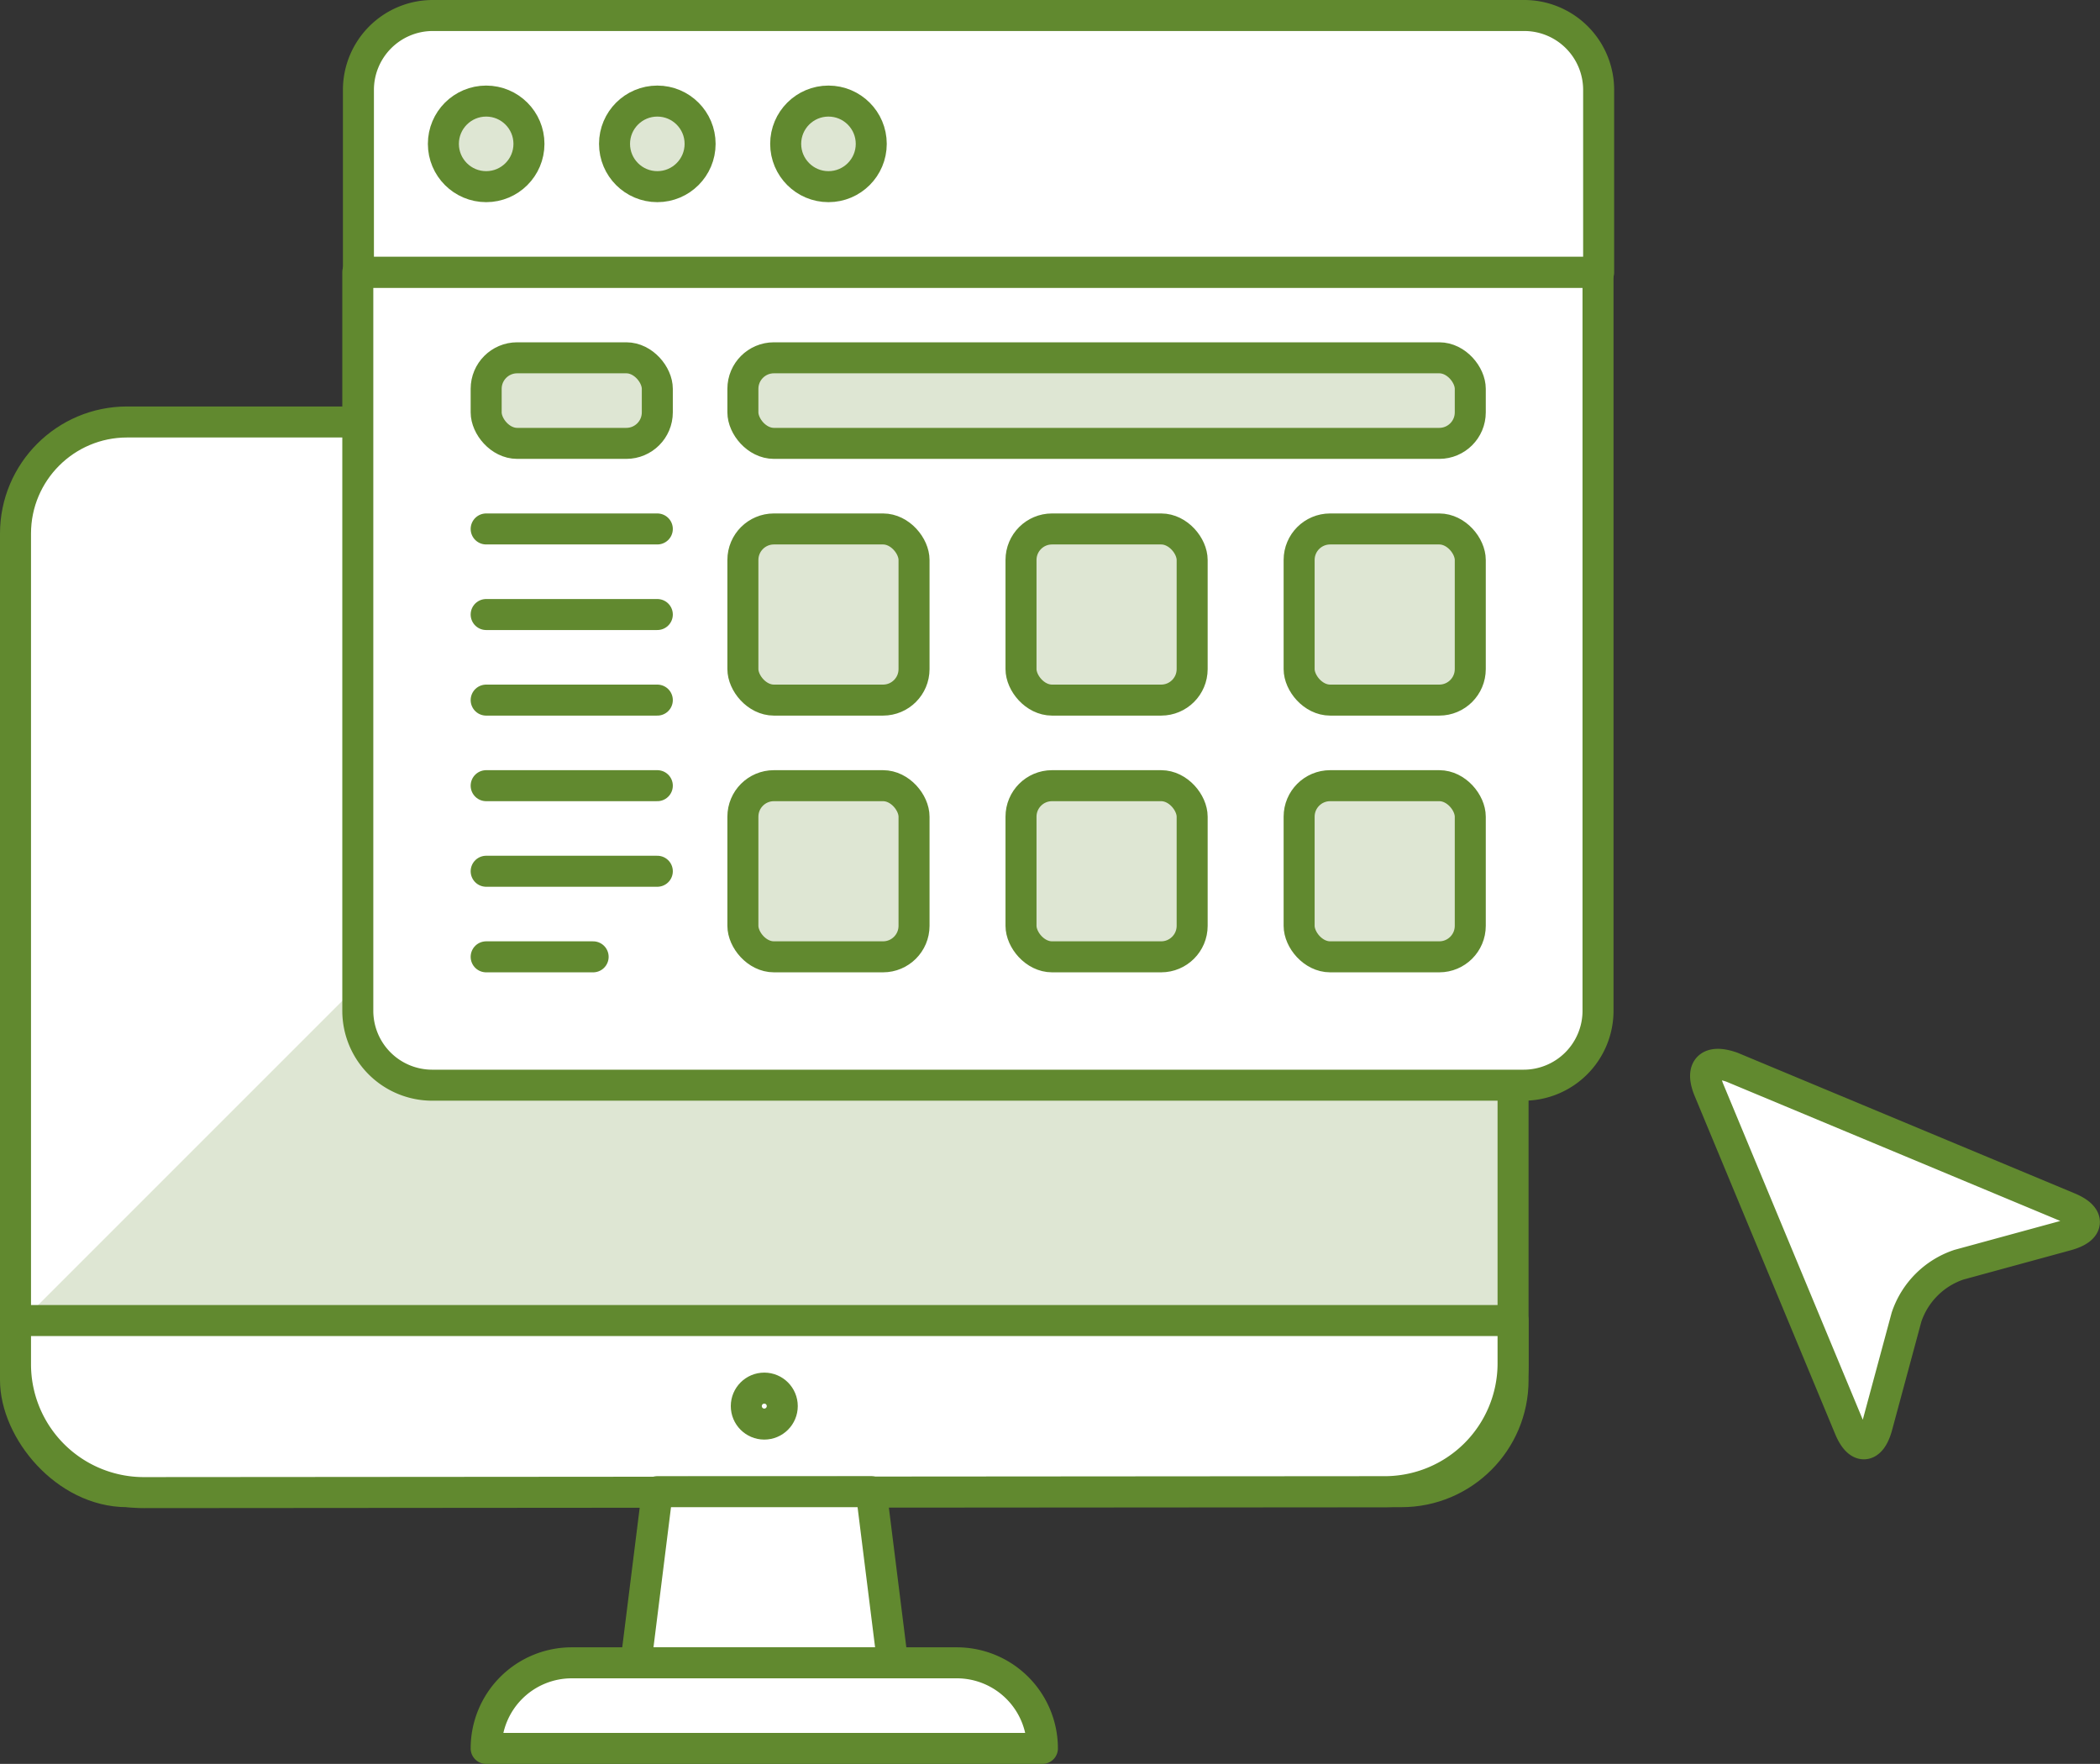 <svg xmlns="http://www.w3.org/2000/svg" viewBox="0 0 67.73 56.89"><rect x="0" y="0" width="67.73" height="56.89" fill="#333333" stroke="none"/><defs><style>.cls-1,.cls-5,.cls-6{fill:#dee6d3;}.cls-2,.cls-4,.cls-7{fill:#fff;}.cls-3{fill:none;}.cls-3,.cls-4,.cls-5,.cls-6,.cls-7{stroke:#61892f;stroke-linejoin:round;}.cls-3,.cls-4,.cls-5{stroke-linecap:round;}</style></defs><title>home-image-v2</title><g id="Layer_2" data-name="Layer 2"><g id="Duotone"><rect class="cls-1" x="0.5" y="13.61" width="48.3" height="34.5" rx="3.6" ry="3.6"/><path class="cls-2" d="M29.71,13.61H4.64A4.14,4.14,0,0,0,.5,17.75V42.82Z"/><rect class="cls-3" x="0.5" y="13.61" width="48.3" height="34.5" rx="3.6" ry="3.6"/><path class="cls-4" d="M44.66,48.11A4.14,4.14,0,0,0,48.8,44V42.59H.5V44a4.14,4.14,0,0,0,4.14,4.14Z"/><polygon class="cls-2" points="28.79 53.63 20.51 53.63 21.2 48.11 28.1 48.11 28.79 53.63"/><polygon class="cls-3" points="28.79 53.63 20.51 53.63 21.2 48.11 28.1 48.11 28.79 53.63"/><path class="cls-4" d="M33.62,56.39H15.68a2.76,2.76,0,0,1,2.76-2.76H30.86A2.76,2.76,0,0,1,33.62,56.39Z"/><path class="cls-4" d="M11.54,8.78h40a0,0,0,0,1,0,0V32.6a2.4,2.4,0,0,1-2.4,2.4H13.94a2.4,2.4,0,0,1-2.4-2.4V8.78A0,0,0,0,1,11.54,8.78Z"/><path class="cls-4" d="M13.94.5H49.16a2.4,2.4,0,0,1,2.4,2.4V8.78a0,0,0,0,1,0,0h-40a0,0,0,0,1,0,0V2.9A2.4,2.4,0,0,1,13.94.5Z"/><circle class="cls-5" cx="15.68" cy="4.64" r="1.38"/><circle class="cls-5" cx="21.2" cy="4.64" r="1.38"/><circle class="cls-5" cx="26.72" cy="4.64" r="1.38"/><rect class="cls-5" x="23.96" y="17.06" width="5.52" height="5.52" rx="1" ry="1"/><rect class="cls-5" x="32.93" y="17.06" width="5.52" height="5.52" rx="1" ry="1"/><rect class="cls-5" x="41.9" y="17.06" width="5.52" height="5.52" rx="1" ry="1"/><rect class="cls-5" x="23.96" y="25.34" width="5.52" height="5.52" rx="1" ry="1"/><rect class="cls-5" x="32.93" y="25.34" width="5.52" height="5.52" rx="1" ry="1"/><rect class="cls-5" x="41.9" y="25.34" width="5.52" height="5.52" rx="1" ry="1"/><rect class="cls-5" x="15.68" y="11.54" width="5.52" height="2.76" rx="1" ry="1"/><rect class="cls-6" x="23.96" y="11.54" width="23.46" height="2.76" rx="1" ry="1"/><line class="cls-3" x1="15.68" y1="17.06" x2="21.2" y2="17.06"/><line class="cls-3" x1="15.68" y1="19.82" x2="21.2" y2="19.82"/><line class="cls-3" x1="15.68" y1="22.58" x2="21.2" y2="22.58"/><line class="cls-3" x1="15.68" y1="25.34" x2="21.2" y2="25.34"/><line class="cls-3" x1="15.68" y1="28.1" x2="21.2" y2="28.1"/><line class="cls-3" x1="15.68" y1="30.86" x2="19.13" y2="30.86"/><path class="cls-7" d="M60.54,46c-.2.73-.6.76-.89.06L55.12,35.16c-.29-.7,0-1,.74-.74l10.86,4.53c.7.29.67.69-.06.89l-3.48.95a2.68,2.68,0,0,0-1.69,1.69Z"/><circle class="cls-3" cx="24.65" cy="45.35" r="0.58"/></g></g></svg>